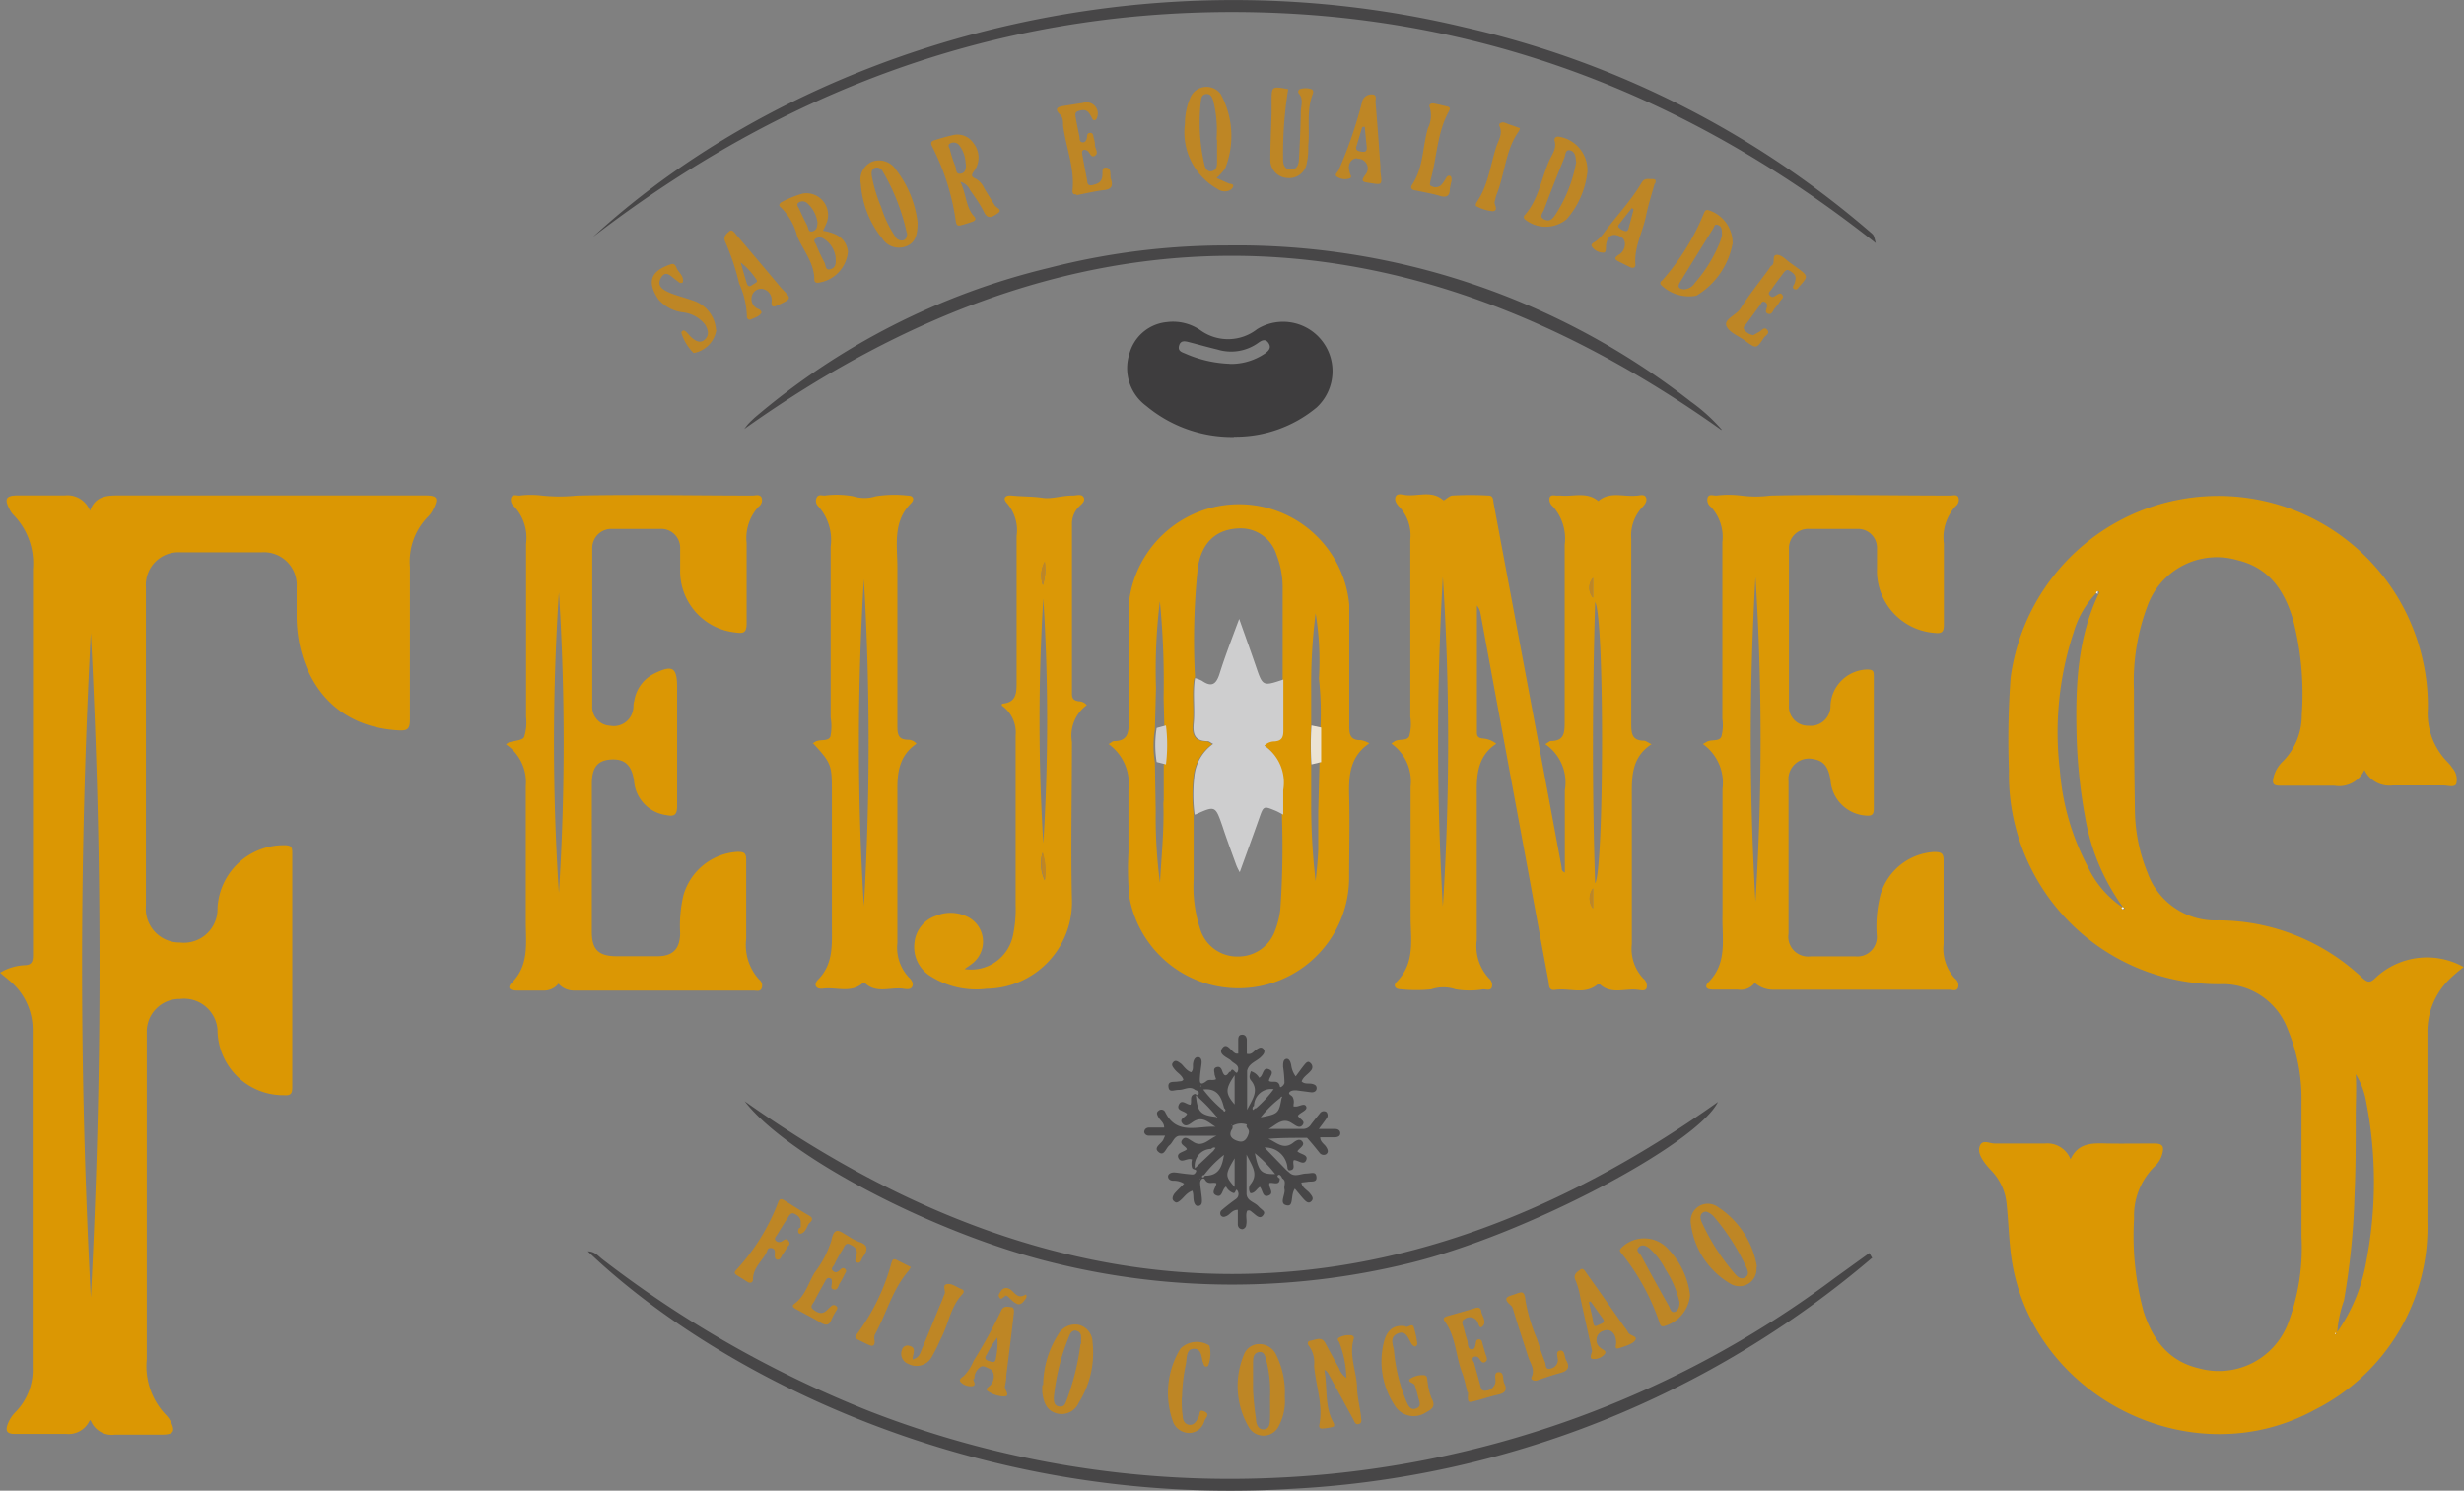 <svg xmlns="http://www.w3.org/2000/svg" xmlns:xlink="http://www.w3.org/1999/xlink" viewBox="0 0 177.98 107.69"><rect x="0" y="0" width="177.98" height="107.69" fill="#808080" stroke="none"/><defs><style>.cls-1{fill:none;}.cls-2{clip-path:url(#clip-path);}.cls-3{fill:#db9703;}.cls-4{fill:#db9806;}.cls-5{fill:#db9805;}.cls-6{fill:#db9704;}.cls-7{fill:#3e3d3e;}.cls-8{fill:#474647;}.cls-9{fill:#be8625;}.cls-10{fill:#fdfbf7;}.cls-11{fill:#cececf;}.cls-12{fill:#ebe3d3;}.cls-13{fill:#faf2e1;}</style><clipPath id="clip-path" transform="translate(0 -10.57)"><rect class="cls-1" width="240.95" height="155.91"/></clipPath></defs><title>Asset 1</title><g id="Layer_2" data-name="Layer 2"><g id="Layer_1-2" data-name="Layer 1"><g class="cls-2"><path class="cls-3" d="M170.78,66.21a2,2,0,0,1-2.15,1.12c-1.31,0-2.63,0-3.94,0-.48,0-.57-.15-.47-.59a2.36,2.36,0,0,1,.69-1.18,4.71,4.71,0,0,0,1.35-3.35,21.26,21.26,0,0,0-.63-6.88c-.62-2.08-1.71-3.74-4-4.29a5.33,5.33,0,0,0-6.49,3.24,15.46,15.46,0,0,0-1,6.13q0,4.37.07,8.72a12.27,12.27,0,0,0,.92,4.51,5.19,5.19,0,0,0,5.11,3.42,15.2,15.2,0,0,1,10.37,4.13c.4.36.58.43,1,0a5.43,5.43,0,0,1,6.35-.76,11.17,11.17,0,0,0-1.09.94,5.31,5.31,0,0,0-1.53,3.76c0,4.56,0,9.12,0,13.67a14.77,14.77,0,0,1-8.11,13.6c-9.1,5-20.85-1.14-22-11.41-.13-1.15-.17-2.31-.29-3.46a4,4,0,0,0-1.11-2.4c-.14-.15-.28-.31-.41-.47-.3-.4-.61-.89-.4-1.34s.7-.13,1.07-.14c1.21,0,2.42,0,3.63,0a1.8,1.8,0,0,1,1.84,1.14c.57-1.24,1.62-1.16,2.66-1.14s2.27,0,3.4,0c.62,0,.7.25.57.74a1.82,1.82,0,0,1-.5.86,5,5,0,0,0-1.54,3.82,20.91,20.91,0,0,0,.69,6.73c.65,2,1.78,3.58,4,4.09a5.35,5.35,0,0,0,6.4-3.17,15.46,15.46,0,0,0,1-6.35c0-3.24,0-6.48,0-9.73a13.06,13.06,0,0,0-1-5.26,5,5,0,0,0-4.89-3.24,15.13,15.13,0,0,1-15.24-15.42,60.06,60.06,0,0,1,.12-6.71A15.13,15.13,0,0,1,175,58.25a14.88,14.88,0,0,1,.37,3.52,5,5,0,0,0,1.43,3.86,2.83,2.83,0,0,1,.34.42,1.26,1.26,0,0,1,.28,1.15c-.13.28-.61.11-.93.11-1.21,0-2.43,0-3.64,0a2,2,0,0,1-2.06-1.12m-2,40.66a12.72,12.72,0,0,0,2.14-5.2,30.15,30.15,0,0,0,0-11.4,5.64,5.64,0,0,0-.77-2.08c.06,1,0,2,0,3,0,1.93,0,3.85-.09,5.78a51.92,51.92,0,0,1-.76,7.57,8.55,8.55,0,0,0-.49,2.39c-.1,0-.14,0-.1.08a.39.39,0,0,0,.08-.1m-15.5-30.71c0,.07.1.13.15.06s0-.1-.09-.12a15.49,15.49,0,0,1-2.75-6.54,38,38,0,0,1-.62-6.2c-.07-3.38.1-6.74,1.58-9.87.05-.08.11-.16,0-.22s-.09.07-.13.11a6.7,6.7,0,0,0-1.65,2.83,23.06,23.06,0,0,0-1,10,17.81,17.81,0,0,0,2,6.92,7.25,7.25,0,0,0,2.57,3" transform="translate(0 -10.57)"/><path class="cls-3" d="M6.49,113.16a1.68,1.68,0,0,1-1.7,1c-1.24,0-2.48,0-3.71,0-.67,0-.68-.3-.51-.74a2.43,2.43,0,0,1,.54-.83,4.33,4.33,0,0,0,1.25-3.23q0-12.24,0-24.49A4.6,4.6,0,0,0,.62,81.36L0,80.84a3.8,3.8,0,0,1,1.72-.54c.55,0,.66-.23.66-.74,0-4.09,0-8.19,0-12.28,0-5.2,0-10.4,0-15.6A5,5,0,0,0,1,47.8a1.52,1.52,0,0,1-.31-.44c-.4-.76-.26-1,.6-1,1.13,0,2.26,0,3.4,0A1.74,1.74,0,0,1,6.5,47.47c.38-1.06,1.19-1.11,2.08-1.11H30.69c.92,0,1,.2.6,1a1.78,1.78,0,0,1-.35.51,4.63,4.63,0,0,0-1.33,3.65c0,3.68,0,7.36,0,11.05,0,.73-.23.8-.89.76-5.27-.34-7.24-4.51-7.29-8.12,0-.74,0-1.49,0-2.24a2.37,2.37,0,0,0-2.53-2.5H13.05A2.36,2.36,0,0,0,10.54,53V76A2.44,2.44,0,0,0,13,78.66a2.43,2.43,0,0,0,2.71-2.48,4.78,4.78,0,0,1,4.84-4.55c.47,0,.56.13.56.55q0,8.46,0,16.92c0,.45-.08.63-.6.59a4.75,4.75,0,0,1-4.8-4.75A2.42,2.42,0,0,0,13,82.74a2.36,2.36,0,0,0-2.4,2.32c0,2.29,0,4.59,0,6.88,0,5.61,0,11.22,0,16.84a5.09,5.09,0,0,0,1.38,4,1.92,1.92,0,0,1,.32.43c.39.75.26,1-.59,1-1.13,0-2.27,0-3.4,0a1.64,1.64,0,0,1-1.75-1m0-8.91a457.84,457.84,0,0,0,0-48,455.13,455.13,0,0,0,0,48" transform="translate(0 -10.57)"/><path class="cls-4" d="M119.31,64.32c-1.43.92-1.45,2.29-1.44,3.72,0,3.58,0,7.16,0,10.73a3.13,3.13,0,0,0,.82,2.48.69.69,0,0,1,.25.69c-.09.26-.41.16-.62.14-.92-.13-1.92.36-2.74-.39h-.19c-.94.77-2,.24-3.06.39-.49.07-.43-.35-.48-.63q-.75-4-1.48-8-1.72-9.28-3.43-18.57a1.23,1.23,0,0,0-.26-.57q0,4.59,0,9.18c0,.29.12.39.4.43a1.74,1.74,0,0,1,1,.38c-1.32.86-1.43,2.19-1.41,3.6,0,3.53,0,7,0,10.58a3.42,3.42,0,0,0,.88,2.77.63.63,0,0,1,.21.64c-.1.27-.4.15-.62.15a6.06,6.06,0,0,1-2,0,2.72,2.72,0,0,0-1.76,0,10.32,10.32,0,0,1-2.16,0c-.48,0-.6-.28-.33-.55,1.35-1.36,1-3.07,1-4.68,0-3.14,0-6.28,0-9.42a3.34,3.34,0,0,0-1.39-3.1l.21-.15c.34-.23.94,0,1.09-.41a3.44,3.44,0,0,0,.07-1.37c0-4.27,0-8.54,0-12.82a3,3,0,0,0-.78-2.34c-.19-.19-.4-.48-.28-.75s.47-.15.7-.12c.91.12,1.91-.37,2.75.38.06.05.41-.32.63-.34.87-.05,1.75-.05,2.62,0,.37,0,.34.32.38.56l1.83,9.78q1.55,8.27,3.08,16.52c0,.12,0,.27.23.38v-2c0-1.31,0-2.63,0-3.94a3.34,3.34,0,0,0-1.41-3.34c.19-.11.3-.22.4-.23.94,0,1-.55,1-1.35,0-4.28,0-8.55,0-12.82a3.48,3.48,0,0,0-.86-2.78.64.64,0,0,1-.23-.63c.1-.27.41-.12.63-.15h.15c.92.1,1.91-.31,2.74.4.82-.72,1.81-.3,2.73-.39.24,0,.59-.15.71.12s-.09.54-.29.74a3,3,0,0,0-.77,2.27c0,4.45,0,8.91,0,13.36,0,.71.06,1.2.91,1.21.13,0,.27.12.53.24M104.22,76.06a185.61,185.61,0,0,0,0-23.82,205.75,205.75,0,0,0,0,23.82m11-22c-.2,6.9-.22,13.58,0,20.32.64-.92.69-19.12,0-20.32m-.15-1.75a1.11,1.11,0,0,0,0,1.44Zm0,24.32V74.75a1.2,1.2,0,0,0,0,1.45" transform="translate(0 -10.57)"/><path class="cls-5" d="M123,64.32l.25-.14c.34-.23.93,0,1.09-.4a3.25,3.25,0,0,0,.07-1.29c0-4.25,0-8.5,0-12.75a3.19,3.19,0,0,0-.83-2.55.63.63,0,0,1-.23-.69c.11-.26.41-.12.63-.13a7.47,7.47,0,0,1,1.77,0,8.15,8.15,0,0,0,2.15,0c4.32-.09,8.65,0,13,0,.19,0,.45-.1.56.13a.57.57,0,0,1-.19.63,3.32,3.32,0,0,0-.86,2.7c0,2,0,3.92,0,5.87,0,.53-.15.65-.67.59a4.49,4.49,0,0,1-4.16-4.63c0-.52,0-1,0-1.55a1.37,1.37,0,0,0-1.42-1.33q-1.74,0-3.48,0a1.39,1.39,0,0,0-1.46,1.46q0,5.64,0,11.28A1.38,1.38,0,0,0,130.64,63a1.43,1.43,0,0,0,1.58-1.43,2.72,2.72,0,0,1,2.62-2.63c.46,0,.51.1.51.48q0,4.8,0,9.58c0,.43-.15.52-.54.49A2.74,2.74,0,0,1,132.23,67c-.13-1-.49-1.46-1.19-1.58a1.48,1.48,0,0,0-1.85,1.6c0,3.65,0,7.31,0,11a1.43,1.43,0,0,0,1.6,1.64c1.08,0,2.16,0,3.24,0a1.4,1.4,0,0,0,1.53-1.55,9.2,9.2,0,0,1,.27-2.91,4.3,4.3,0,0,1,3.85-3.08c.52,0,.72.06.71.64,0,2,0,4,0,6a3.18,3.18,0,0,0,.81,2.49.61.61,0,0,1,.23.69c-.12.26-.41.13-.63.13-4.25,0-8.5,0-12.75,0a2,2,0,0,1-1.3-.5,1.26,1.26,0,0,1-1.22.49c-.59,0-1.18,0-1.78,0s-.6-.27-.33-.55c1.39-1.41.95-3.17,1-4.83,0-3,0-6.08,0-9.12A3.43,3.43,0,0,0,123,64.32m3.8-12.07a203.67,203.67,0,0,0,0,23.44,185.18,185.18,0,0,0,0-23.44" transform="translate(0 -10.57)"/><path class="cls-6" d="M36.56,64.33c.12-.07.15-.11.2-.13.38-.12,1-.14,1.1-.39A3.41,3.41,0,0,0,38,62.37c0-4.17,0-8.34,0-12.51a3.33,3.33,0,0,0-.86-2.7.6.6,0,0,1-.22-.63c.1-.29.4-.15.61-.16a6.74,6.74,0,0,1,1.62,0,11.89,11.89,0,0,0,2.53,0c4.22-.09,8.45,0,12.67,0,.22,0,.51-.11.65.12a.57.57,0,0,1-.21.69,3.35,3.35,0,0,0-.86,2.63c0,1.93,0,3.86,0,5.79,0,.67-.21.75-.8.66a4.45,4.45,0,0,1-4-4.56c0-.51,0-1,0-1.54a1.37,1.37,0,0,0-1.46-1.38c-1.15,0-2.31,0-3.47,0a1.38,1.38,0,0,0-1.42,1.42c0,3.79,0,7.57,0,11.36A1.36,1.36,0,0,0,44.08,63a1.41,1.41,0,0,0,1.65-1.16c.05-.2,0-.41.08-.61a2.65,2.65,0,0,1,1.45-2c1.32-.65,1.65-.45,1.65,1,0,2.86,0,5.71,0,8.57,0,.7-.25.76-.81.65A2.7,2.7,0,0,1,45.8,67c-.16-1.15-.67-1.63-1.69-1.56s-1.36.65-1.36,1.79V77.89c0,1.28.48,1.75,1.78,1.76h2.94c1.13,0,1.64-.52,1.66-1.66a9.5,9.5,0,0,1,.24-2.76,4.33,4.33,0,0,1,3.9-3.12c.46,0,.63.07.63.57,0,1.9,0,3.81,0,5.71a3.7,3.7,0,0,0,.92,2.93A.55.55,0,0,1,55,82c-.11.22-.37.13-.56.13H41.5a1.47,1.47,0,0,1-1.16-.5,1.33,1.33,0,0,1-1.14.5c-.62,0-1.24,0-1.86,0s-.68-.25-.36-.58c1.26-1.27,1-2.86,1-4.38,0-3.27,0-6.54,0-9.81a3.3,3.3,0,0,0-1.41-3m3.8-11a167.47,167.47,0,0,0,0,21.72,171.1,171.1,0,0,0,0-21.72" transform="translate(0 -10.57)"/><path class="cls-3" d="M80.08,64.32c.2-.11.29-.21.38-.21,1,0,1.08-.6,1.07-1.45,0-2.8,0-5.6,0-8.41a8,8,0,0,1,15.93,0c0,2.88,0,5.76,0,8.65,0,.65,0,1.16.85,1.14a2,2,0,0,1,.6.23c-1.38.93-1.49,2.27-1.46,3.72.06,2,0,4,0,6A8,8,0,0,1,81.58,75.4a20.6,20.6,0,0,1-.07-3.24c0-1.52,0-3,0-4.55a3.51,3.51,0,0,0-1.44-3.29m15.31,1.31c0-.83,0-1.66,0-2.5a23.27,23.27,0,0,0-.11-3.54,21.33,21.33,0,0,0-.24-4.72,41.08,41.08,0,0,0-.32,5.65l0,2.46a22,22,0,0,0,0,2.81c0,.87,0,1.74,0,2.61a47.2,47.2,0,0,0,.32,5.82c.08-.76.16-1.52.19-2.28,0-.92,0-1.85,0-2.77l.09-3.54M84.06,68.41s0,0,0,0a.28.28,0,0,0,0-.12l0-2.45a12.64,12.64,0,0,0,.06-2.13L84.05,61a59.82,59.82,0,0,0-.27-7,41.08,41.08,0,0,0-.28,6.27l-.08,3a7.25,7.25,0,0,0,0,2.37l.06,3.54a35.79,35.79,0,0,0,.31,5.17c.1-1.93.31-3.85.24-5.78a.14.14,0,0,0,0-.14m2.23-8.85c-.18,1.07,0,2.15-.09,3.22-.08.8.06,1.34,1,1.33.11,0,.22.11.39.2a3.29,3.29,0,0,0-1.34,2.28,11.5,11.5,0,0,0,0,2.75c0,1.57,0,3.14,0,4.71a9.79,9.79,0,0,0,.53,3.79,2.79,2.79,0,0,0,2.7,1.81,2.82,2.82,0,0,0,2.66-1.89,6.33,6.33,0,0,0,.37-1.5,64.06,64.06,0,0,0,.11-6.93c0-.59,0-1.18,0-1.77a3.22,3.22,0,0,0-1.36-3.21A1,1,0,0,1,92,64c.51,0,.67-.26.65-.78-.05-1.23,0-2.46,0-3.69,0-2.18,0-4.37,0-6.56a6.57,6.57,0,0,0-.45-2.34,2.7,2.7,0,0,0-2.55-1.89c-1.71,0-2.84.93-3.13,2.85a50,50,0,0,0-.2,7.93" transform="translate(0 -10.57)"/><path class="cls-6" d="M58.69,64.28l.19-.12c.35-.21.95,0,1.1-.38A3.65,3.65,0,0,0,60,62.41V50.06a3.63,3.63,0,0,0-.9-2.92A.54.54,0,0,1,59,46.5c.12-.23.37-.13.56-.13a6.79,6.79,0,0,1,2.07.05,2.67,2.67,0,0,0,1.63,0,8.81,8.81,0,0,1,2.3-.05c.49,0,.47.33.26.54-1.36,1.35-1,3.06-1,4.68,0,3.8,0,7.61,0,11.42,0,.62.06,1,.8,1a.79.79,0,0,1,.58.29c-1.21.82-1.4,2-1.38,3.39,0,3.68,0,7.36,0,11a3.14,3.14,0,0,0,.82,2.48c.19.17.37.43.25.68s-.47.17-.69.14c-.91-.11-1.92.38-2.73-.41,0,0-.11,0-.14,0-.87.78-1.92.28-2.89.41-.58.07-.66-.35-.35-.65,1.12-1.13,1-2.54,1-3.92V67.94c0-2.1,0-2.2-1.35-3.66M62.4,52.4a194.22,194.22,0,0,0,0,23.64,204.88,204.88,0,0,0,0-23.64" transform="translate(0 -10.57)"/><path class="cls-4" d="M69.62,80.57a3.09,3.09,0,0,0,3.55-2.42,9.17,9.17,0,0,0,.19-2.22c0-4.07,0-8.14,0-12.2a2.38,2.38,0,0,0-1-2.19c0-.06,0-.13.07-.14.9-.09,1-.65,1-1.43,0-3.55,0-7.11,0-10.66a3,3,0,0,0-.68-2.37c-.35-.36-.16-.62.33-.57.75.08,1.5.05,2.27.17.61.09,1.41-.18,2.15-.17.26,0,.64-.15.78.14s-.19.5-.38.7a1.76,1.76,0,0,0-.47,1.27c0,4.07,0,8.13,0,12.2,0,.37.14.49.47.55a.75.75,0,0,1,.6.28,2.73,2.73,0,0,0-1.07,2.66c0,3.81-.09,7.62,0,11.43A6.25,6.25,0,0,1,71.26,82a6.13,6.13,0,0,1-4-.88,2.47,2.47,0,0,1-1.2-2.5,2.27,2.27,0,0,1,1.52-1.88,2.73,2.73,0,0,1,2.17,0,2,2,0,0,1,.45,3.46c-.15.12-.32.23-.58.41m5.74-9.11a141.26,141.26,0,0,0,0-17.7,143.19,143.19,0,0,0,0,17.7m.1-20.33a2.09,2.09,0,0,0-.13,1.68,3.69,3.69,0,0,0,.13-1.68m0,23a4.63,4.63,0,0,0-.16-2,2.77,2.77,0,0,0,.16,2" transform="translate(0 -10.57)"/><path class="cls-7" d="M89.13,42.14a9.69,9.69,0,0,1-6.34-2.25,3.38,3.38,0,0,1-1.22-3.73,3.1,3.1,0,0,1,2.7-2.32,3.48,3.48,0,0,1,2.43.58,3.41,3.41,0,0,0,4.1-.07A3.57,3.57,0,0,1,95.11,40a9.15,9.15,0,0,1-6,2.12m-.3-5.26a4.36,4.36,0,0,0,2.57-.76c.29-.21.47-.43.24-.76s-.5-.17-.74,0a3.35,3.35,0,0,1-2.94.48c-.67-.16-1.34-.35-2-.52-.31-.08-.65-.18-.77.23s.21.48.46.59a8.72,8.72,0,0,0,3.19.73" transform="translate(0 -10.57)"/><path class="cls-8" d="M42.84,27.68C57.39,14.3,81.66,6.76,105.78,12.54A67.88,67.88,0,0,1,135.2,27.43c.16.15.15.15.29.7-13.62-10.78-28.95-16.65-46.31-16.69S56.51,17.17,42.84,27.68" transform="translate(0 -10.57)"/><path class="cls-8" d="M135.25,101.42a70.11,70.11,0,0,1-42,16.71c-23,1.4-41.67-8.44-50.79-17.16.46,0,.73.3,1,.53a79.52,79.52,0,0,0,19.3,11,71.65,71.65,0,0,0,29.39,4.83,72.73,72.73,0,0,0,40.36-14.42l2.52-1.82c.06.11.12.22.19.33" transform="translate(0 -10.57)"/><path class="cls-8" d="M93.11,95.26c.38.39.82.1,1.23.09s.71-.18.75.25-.4.29-.66.35L94,96c.06.38.4.52.6.76s.31.41.11.6-.39,0-.53-.15-.43-.5-.65-.77c-.33.48-.07,1.28-.55,1.21-.65-.09-.11-.77-.2-1.18-.06-.25.17-.57-.16-.77-.06-.13-.16-.32-.29-.24s0,.18.11.25c0,.57-.5.24-.75.33-.08.32.39.73-.06.9s-.41-.4-.63-.63c-.24.15-.35.47-.68.46a.57.57,0,0,1,0-.64c.61-.74.11-1.34-.28-2.15v2.81c0,.54.57.61.85.92s.57.36.34.66-.49,0-.71-.17-.22-.22-.43-.17c-.15.32,0,.69-.07,1a.35.35,0,0,1-.27.34c-.21,0-.33-.15-.34-.33,0-.35,0-.7,0-1.07-.4,0-.54.31-.78.43s-.32.09-.43,0a.3.3,0,0,1,.06-.42q.47-.4,1-.78a.44.44,0,0,0,.16-.55c-.17-.35-.15.15-.32.11a.93.93,0,0,1-.54-.47c-.31.2-.25.83-.7.64s0-.58,0-.88c-.27-.11-.59.14-.82-.26-.13-.21-.36,0-.35.26s.09.72.12,1.07,0,.53-.24.57-.34-.25-.36-.49,0-.35-.08-.61c-.41.14-.6.47-.85.68s-.33.21-.49.07-.08-.34,0-.48.49-.52.74-.78a1.34,1.34,0,0,0-.77-.21c-.2,0-.38-.1-.39-.3s.24-.31.45-.3.66.09,1,.12.44.08.56-.15-.22-.13-.28-.32a1.14,1.14,0,0,1,0-.58c-.34-.17-.81.36-1-.16-.1-.36.41-.37.63-.58-.07-.25-.57-.34-.34-.68s.53,0,.74.1c.7.51,1.17-.16,1.75-.4H85.25c-.44,0-.51.47-.78.69s-.38.82-.78.49.18-.59.33-.88l.14-.31H83a.33.33,0,0,1-.35-.24c0-.2.13-.33.33-.34.36,0,.72,0,1.11,0,0-.36-.27-.5-.4-.73s-.18-.36,0-.49a.3.3,0,0,1,.47.09c.82,1.71,2.36,1,3.64,1.07-.49-.28-.91-.8-1.59-.38-.24.15-.55.47-.81.13s.26-.43.34-.68c-.21-.24-.79-.22-.59-.66s.55,0,.84,0c.12-.26-.11-.66.32-.78.09,0,.21.21.27,0s-.13-.23-.26-.29c-.38-.31-.77,0-1.16,0s-.71.22-.76-.22.36-.34.64-.38.32,0,.44-.14c-.1-.33-.42-.48-.62-.73s-.27-.37-.1-.55.37,0,.53.11.4.53.75.63c.19-.2.1-.44.14-.66s.13-.44.36-.43.27.25.25.46-.09.61-.11.92-.09.79.47.35c.21-.17.45,0,.69-.14a3.38,3.38,0,0,1-.11-.34c0-.19-.13-.43.13-.52s.36.09.42.26c.13.38.28.45.51.08,0,0,.11,0,.13-.08.15-.33.39.44.5,0s-.28-.5-.48-.72-1-.45-.65-.92.64.28,1,.4l.15,0c0-.34,0-.69,0-1s.13-.38.32-.37.3.18.3.38v1c.36.08.47-.16.65-.28s.38-.27.55-.07,0,.41-.18.58c-.33.33-.88.45-1,1v2.82c.4-.8.89-1.4.27-2.14-.17-.21-.06-.43,0-.65a1,1,0,0,1,.6.47c.32-.13.24-.81.71-.61s0,.55,0,.84c.23.17.67-.14.79.39,0,.18.32-.09.33-.26a8.93,8.93,0,0,0-.1-1.15c0-.24,0-.52.22-.57s.33.23.37.47a1.71,1.71,0,0,0,.32.79c.21-.28.42-.58.64-.85s.32-.23.47-.07a.37.37,0,0,1,0,.49c-.21.28-.56.44-.68.8.22.21.5.12.74.17s.36.15.34.35-.21.28-.4.26l-1.07-.14c-.18,0-.37,0-.49.14s.16.22.23.34a.78.78,0,0,1,.07.52.91.91,0,0,0,0,.17l.16,0c.26,0,.63-.28.75,0s-.42.41-.6.66c.1.25.57.36.34.67s-.54,0-.75-.11c-.69-.49-1.16.11-1.7.4.83,0,1.67,0,2.5,0a.68.68,0,0,0,.56-.33c.2-.27.42-.53.63-.79a.34.34,0,0,1,.47-.11.36.36,0,0,1,0,.49c-.14.21-.29.4-.54.74.49,0,.84,0,1.18,0,.19,0,.37.09.37.31s-.19.28-.38.29H95.36c0,.33.29.48.42.68s.21.4,0,.55a.37.37,0,0,1-.48-.13c-.29-.36-.58-.72-.89-1.06,0,0-.14,0-.22,0-.85,0-1.71,0-2.57.07.57.24,1.08.83,1.78.29.2-.16.49-.35.68-.08s-.2.44-.37.69c.21.23.81.23.64.64s-.57,0-.89,0c-.16.22.23.74-.37.74L93,95a1.59,1.59,0,0,0-1.66-1.53l1.58,1.63.23.2m-6.32.32a.14.14,0,0,0,.19-.11c1,0,1.25-.6,1.39-1.51a7.92,7.92,0,0,0-1.44,1.46c-.1,0-.17.06-.13.18l-.16.08,0,.06.1-.16m5.7-5.73a8.15,8.15,0,0,0-1.42,1.4c1.25-.24,1.31-.29,1.5-1.32,0-.06.07-.16.05-.17s-.1,0-.13.09m-5,3.68a1.21,1.21,0,0,0-1.17,1.4l1.33-1.25.16-.22c-.13-.08-.23,0-.32.07m3.23-2.92A8.73,8.73,0,0,0,92,89.26a1.23,1.23,0,0,0-1.42,1.2.22.22,0,0,0-.08.3l.21-.15m-2.86.65a.28.28,0,0,0,0,.09H88l-.09-.07a12.5,12.5,0,0,0-1.53-1.58c.12,1.23.34,1.44,1.55,1.57m.36-.54c.07,0,.1.2.19.12s0-.17-.06-.23c-.19-.76-.45-1.45-1.51-1.34a9.12,9.12,0,0,0,1.38,1.45m.7,1.17a.36.36,0,0,1,0-.1l-.06,0,.09.07a.58.58,0,0,1,0,.23c-.39.57.08.82.46.92s.59-.17.71-.55-.26-.41-.12-.66a1.24,1.24,0,0,0-1,.07m1.57,2c.28,1.34.45,1.52,1.47,1.51a9.12,9.12,0,0,0-1.47-1.51m-1.46.37c-.7,1.18-.7,1.28,0,2.07Zm0-6c-.69,1-.67,1.32,0,2.11ZM86.77,89l-.06,0s0,.06,0,.1,0,0,0,0l.06-.1" transform="translate(0 -10.57)"/><path class="cls-8" d="M53.78,90.12q35.22,24.94,70.31.06c-1.51,3.06-13.91,9.62-22.36,11.66a53.72,53.72,0,0,1-25.46,0c-8.74-2.09-19.5-7.77-22.49-11.73" transform="translate(0 -10.57)"/><path class="cls-8" d="M124.35,41.64Q89,16.5,53.76,41.56c.08-.1.18-.25.3-.38s.29-.29.44-.43A51.12,51.12,0,0,1,75.74,29.93a51.55,51.55,0,0,1,12.9-1.63,53.25,53.25,0,0,1,33.5,11.29,12.81,12.81,0,0,1,2.21,2" transform="translate(0 -10.57)"/><path class="cls-9" d="M87.89,23.44l.88.39c.13.05.35,0,.3.23a.53.53,0,0,1-.25.26.88.88,0,0,1-.88-.1,4.7,4.7,0,0,1-2.35-4.71A4.77,4.77,0,0,1,86,17.57a1.27,1.27,0,0,1,2.17-.21,6.32,6.32,0,0,1,.32,5.39,4.63,4.63,0,0,1-.62.69m0-2.79a8.63,8.63,0,0,0-.24-2.82c-.08-.22-.16-.46-.45-.47s-.41.21-.43.45A13.52,13.52,0,0,0,87,22.47c.06.25.2.53.52.47s.38-.33.39-.59c0-.57,0-1.13,0-1.7" transform="translate(0 -10.57)"/><path class="cls-9" d="M69.36,23.69c.45.92.39,1.85,1,2.51.19.2.07.32-.13.39s-.54.18-.81.25-.34,0-.39-.35a17,17,0,0,0-1.67-5.28c-.15-.28-.15-.42.14-.51s.84-.26,1.26-.35a1.39,1.39,0,0,1,1.56.57,1.65,1.65,0,0,1,.08,1.95c-.19.27-.34.44.09.62a1.43,1.43,0,0,1,.6.68c.25.42.51.83.77,1.24.12.18.58.31.22.56s-.72.5-1-.07-.63-1.06-1-1.58a1.07,1.07,0,0,0-.78-.63m.45-1.29a2.29,2.29,0,0,0-.43-1.29.51.51,0,0,0-.68-.18c-.27.14,0,.36,0,.54A8.1,8.1,0,0,0,69,22.56c.09.21,0,.61.38.56s.4-.4.39-.72" transform="translate(0 -10.57)"/><path class="cls-9" d="M95.66,109.56c.24,1.26,0,2.59.64,3.75.07.12.11.29,0,.33a3.34,3.34,0,0,1-.83.13c-.17,0-.2-.15-.17-.28.28-1.45-.26-2.83-.38-4.25a2.05,2.05,0,0,0-.38-1.45c-.13-.14-.09-.34.1-.36.37-.05.81-.35,1.09.17s.66,1.22,1,1.83a1.31,1.31,0,0,0,.52.68,7.46,7.46,0,0,0-.52-2.58c-.07-.11-.19-.23,0-.33a1.45,1.45,0,0,1,.82-.17c.15,0,.28.11.24.24-.36,1.17.16,2.28.23,3.42,0,.74.2,1.47.29,2.21,0,.19.12.45-.15.54s-.33-.19-.42-.35l-1.81-3.32a.93.93,0,0,0-.19-.21" transform="translate(0 -10.57)"/><path class="cls-9" d="M114.66,23a6.22,6.22,0,0,1-1.51,3.42,2.39,2.39,0,0,1-3,0,.21.21,0,0,1,0-.33c1-1.14,1.18-2.63,1.77-3.95.2-.44.55-.87.36-1.44,0-.16.08-.26.28-.26A2.44,2.44,0,0,1,114.66,23m-.83-.77c0-.36-.08-.72-.42-.8s-.33.32-.41.53c-.5,1.23-1,2.48-1.46,3.73-.08.23-.41.53,0,.73s.61-.05.79-.31a10.15,10.15,0,0,0,1.53-3.88" transform="translate(0 -10.57)"/><path class="cls-9" d="M59.44,27.24c1.14.19,1.68.64,1.81,1.5A2.49,2.49,0,0,1,59.06,31q-.24,0-.24-.24c0-1.18-.79-2.09-1.23-3.1a4.42,4.42,0,0,0-1.19-2.11c-.21-.14-.08-.33.11-.41A7.66,7.66,0,0,1,58,24.55a1.57,1.57,0,0,1,1.73,2.06,5.89,5.89,0,0,1-.29.63m.92,1.94a1.86,1.86,0,0,0-.87-1.37.53.53,0,0,0-.58,0c-.21.15,0,.32.05.47a12.88,12.88,0,0,0,.59,1.25c.1.19.06.6.43.49s.41-.36.38-.84m-1.31-2.53a2.28,2.28,0,0,0-.73-1.39.5.5,0,0,0-.64-.05c-.2.15,0,.32.06.47.17.4.36.79.56,1.17.09.18.07.53.4.43s.32-.37.35-.63" transform="translate(0 -10.57)"/><path class="cls-9" d="M122.08,104.11a2.57,2.57,0,0,1-1.93,2.28c-.21,0-.23-.11-.28-.27a16.33,16.33,0,0,0-2.74-5c-.15-.18-.17-.25,0-.42a2.33,2.33,0,0,1,3.38.12,5.79,5.79,0,0,1,1.56,3.26m-.77.5a7.25,7.25,0,0,0-1-2.3,5.18,5.18,0,0,0-1.15-1.52c-.24-.19-.52-.33-.77-.1s0,.42.15.6c.65,1.22,1.32,2.43,2,3.63.1.18.16.52.41.46s.4-.37.37-.77" transform="translate(0 -10.57)"/><path class="cls-9" d="M125.14,28.2a5.56,5.56,0,0,1-2.61,3.73,2.89,2.89,0,0,1-2.57-.8c-.08-.16,0-.23.12-.32a17,17,0,0,0,3-4.84c.09-.21.16-.27.38-.2a2.49,2.49,0,0,1,1.69,2.43m-.77-.62c0-.42,0-.64-.27-.75s-.27.09-.34.21c-.81,1.31-1.62,2.61-2.42,3.92-.24.39,0,.5.32.51a1,1,0,0,0,.76-.47,10.38,10.38,0,0,0,1.8-2.92,4,4,0,0,0,.15-.5" transform="translate(0 -10.57)"/><path class="cls-9" d="M66.28,26.62c0,.86-.13,1.5-.87,1.76a1.43,1.43,0,0,1-1.69-.59,6.94,6.94,0,0,1-1.54-3.94,1.42,1.42,0,0,1,.81-1.6,1.46,1.46,0,0,1,1.75.61,7.74,7.74,0,0,1,1.54,3.76m-.78.79a15.22,15.22,0,0,0-1.76-4.49.46.46,0,0,0-.53-.23c-.27.1-.27.36-.24.59a11.12,11.12,0,0,0,.69,2.28,8,8,0,0,0,1,2.09.52.52,0,0,0,.59.28c.23-.07.26-.29.28-.52" transform="translate(0 -10.57)"/><path class="cls-9" d="M92.8,111.46a3.85,3.85,0,0,1-.41,2.09,1.23,1.23,0,0,1-2.2.1,5.89,5.89,0,0,1-.35-5.19,1.18,1.18,0,0,1,1.14-.79,1.35,1.35,0,0,1,1.22.81,6.11,6.11,0,0,1,.6,3m-1.06,0a8.85,8.85,0,0,0-.27-2.62c-.08-.29-.14-.68-.54-.61s-.41.42-.42.73c0,.67,0,1.34,0,2a20.24,20.24,0,0,0,.21,2.06c0,.33.12.82.57.79s.44-.5.45-.85,0-.87,0-1.5" transform="translate(0 -10.57)"/><path class="cls-9" d="M75.35,110.61A6.94,6.94,0,0,1,76.42,107a1.4,1.4,0,0,1,1.5-.72,1.32,1.32,0,0,1,1,1.28,6.79,6.79,0,0,1-1,4.35,1.35,1.35,0,0,1-1.53.78c-.78-.18-1-.78-1.1-1.5a4.86,4.86,0,0,1,0-.54m2.81-3c-.06-.35.14-.79-.34-.94-.27-.08-.44.14-.52.36a15.56,15.56,0,0,0-1.12,4.45c0,.27,0,.61.39.66s.44-.22.54-.47a18.11,18.11,0,0,0,1-4.06" transform="translate(0 -10.57)"/><path class="cls-9" d="M126.87,102.1a1.24,1.24,0,0,1-1.89,1.2A5.83,5.83,0,0,1,122.14,99,1.24,1.24,0,0,1,124,97.71a6.38,6.38,0,0,1,2.91,4.39m-3.66-4c-.36,0-.54.33-.33.76a15.58,15.58,0,0,0,2.41,3.75c.18.2.42.43.73.24s.19-.5.07-.75a15.82,15.82,0,0,0-2.27-3.56,1.32,1.32,0,0,0-.61-.44" transform="translate(0 -10.57)"/><path class="cls-9" d="M77.75,24.6c-.19.06-.3-.05-.28-.28.17-1.62-.48-3.11-.68-4.68,0-.27,0-.59-.23-.8-.42-.41-.18-.54.23-.61L78.24,18a.81.81,0,0,1,1,1.07.26.26,0,0,1-.12.17c-.11.05-.18,0-.24-.13s-.14-.27-.23-.39c-.22-.27-.51-.21-.78-.12s-.19.33-.16.52c.08.46.18.91.27,1.37,0,.13,0,.33.2.36s.3-.14.33-.33,0-.34.24-.35.21.25.26.4a1.44,1.44,0,0,1,.08.46c0,.27.3.6,0,.79s-.36-.26-.56-.37-.42-.08-.36.24c.11.65.25,1.31.37,2,0,.23.16.31.38.25s.58-.12.68-.51-.1-.78.31-.75.24.55.34.84c.15.44.07.72-.49.78s-1.32.24-2,.37" transform="translate(0 -10.57)"/><path class="cls-9" d="M93.05,17a29.11,29.11,0,0,0-.37,5.1c0,.35.1.7.54.72s.58-.34.6-.67c.07-1.16.12-2.32.14-3.47,0-.45.22-.92-.13-1.34a.21.21,0,0,1,.06-.33,1.31,1.31,0,0,1,.83,0c.14.05.16.19.11.33-.48,1.21-.21,2.48-.33,3.73,0,.4,0,.82-.1,1.22A1.28,1.28,0,0,1,93,23.43a1.29,1.29,0,0,1-1.24-1.32c0-1.13.06-2.26.09-3.4,0-.25,0-.51,0-.77,0-1.15,0-1.15,1.19-.93" transform="translate(0 -10.57)"/><path class="cls-9" d="M126.63,34.79l.43-.24c.19-.1.37-.41.59-.15s-.13.4-.24.57c-.54.81-.55.8-1.35.22-.47-.35-1.18-.61-1.36-1.08s.66-.75,1-1.22c.62-1,1.37-1.92,2.07-2.88.06-.08.1-.2.18-.24.35-.17-.06-.87.49-.78.32.05.6.38.89.58l.5.36c.78.57.79.61.15,1.32-.1.11-.17.29-.36.21s-.09-.26,0-.4a1.53,1.53,0,0,0,.08-.37c0-.3-.24-.44-.45-.57s-.36.07-.47.23c-.28.37-.56.74-.82,1.12-.09.13-.31.26-.12.45s.28.08.43,0,.32-.26.47-.05-.08.32-.17.47a3.43,3.43,0,0,1-.36.49c-.15.16-.2.5-.49.41s-.11-.34-.08-.53a.28.28,0,0,0-.15-.32c-.16-.08-.23,0-.31.15l-1,1.37c-.1.15-.35.29-.16.52a1,1,0,0,0,.71.36" transform="translate(0 -10.57)"/><path class="cls-9" d="M106,111.16c-.11-.4-.22-1-.41-1.48-.45-1.21-.44-2.58-1.25-3.68-.16-.22.05-.31.24-.36.66-.19,1.33-.37,2-.58.28-.09.4.06.42.28s.39.69.13,1-.31-.09-.39-.24a.62.62,0,0,0-.91-.27c-.38.18-.13.49-.08.75a8.19,8.19,0,0,0,.23.81c.07.24,0,.61.29.66s.3-.31.35-.55a.19.19,0,0,1,.21-.17.22.22,0,0,1,.22.17c.07.28.15.55.23.82s.23.49,0,.64-.33-.13-.46-.28a.3.3,0,0,0-.35-.09c-.19.1-.09.27,0,.41.14.52.28,1,.43,1.56.07.23.06.55.46.47a.73.73,0,0,0,.65-.56c.07-.27-.17-.77.25-.77s.26.53.4.81c.26.52,0,.72-.47.82s-1.09.31-1.64.45-.54.13-.51-.63" transform="translate(0 -10.57)"/><path class="cls-9" d="M101.53,106.42c.17.07.46-.27.58,0a6.67,6.67,0,0,1,.27,1.27s-.08.13-.14.15-.22-.08-.29-.2c-.23-.38-.39-1-1-.73s-.32.81-.26,1.24a12.43,12.43,0,0,0,.89,3.65c.14.3.28.68.71.52s.22-.51.15-.8a8.13,8.13,0,0,0-.25-.88c-.08-.19-.57-.22-.34-.46a1.63,1.63,0,0,1,.94-.27c.35,0,.28.3.33.5a4.42,4.42,0,0,0,.29,1.19c.33.58,0,.78-.4,1a1.61,1.61,0,0,1-2.29-.53,5.77,5.77,0,0,1-.77-4.5c.18-.75.59-1.34,1.56-1.19" transform="translate(0 -10.57)"/><path class="cls-9" d="M61.87,101.21c.1-.43-.19-.6-.5-.75s-.4.21-.51.39a8.74,8.74,0,0,0-.6,1.08c-.07.14-.29.29-.09.46s.33.07.48-.06.25-.22.4-.08,0,.28-.06.41a5.15,5.15,0,0,1-.33.61c-.12.17-.13.52-.43.46s-.13-.33-.14-.52,0-.27-.18-.31-.25.12-.32.25c-.26.47-.53.94-.77,1.42-.09.18-.36.39-.08.6s.58.39.92.11c.14-.11.25-.25.39-.36a.26.26,0,0,1,.35,0c.15.11.06.23,0,.34a4.47,4.47,0,0,0-.33.61c-.17.47-.42.48-.81.24-.55-.33-1.13-.62-1.69-.93-.16-.09-.47-.23-.18-.43.78-.57,1-1.49,1.45-2.24a7.54,7.54,0,0,0,1.21-2.31c.22-1.14.66-.63,1.17-.36a4.56,4.56,0,0,0,.81.44c.74.22.65.63.29,1.11-.11.15-.13.47-.4.39s-.08-.33-.06-.52" transform="translate(0 -10.57)"/><path class="cls-9" d="M119.52,23.83c-.21.77-.47,1.56-.63,2.36-.24,1.17-.87,2.25-.76,3.5,0,.22-.18.28-.39.18l-.76-.38c-.36-.17-.43-.28,0-.55s.55-1,.14-1.23c-.63-.38-1.08-.11-1.12.69,0,.18,0,.43-.18.42a1,1,0,0,1-.81-.4c-.17-.23.11-.31.28-.44a2.71,2.71,0,0,0,.53-.54c.91-1.24,2-2.37,2.77-3.69.21-.34.48-.23.75-.24s.28.1.22.32M118,25.7l-.13-.1c-.28.35-.56.7-.83,1.06-.08.11-.25.24-.07.38a.88.88,0,0,0,.46.23c.18,0,.21-.19.24-.34.12-.41.22-.82.33-1.23" transform="translate(0 -10.57)"/><path class="cls-9" d="M98.05,22c-.47,0-.74.45-.56,1,0,.17.22.35,0,.46a1.07,1.07,0,0,1-.89-.1c-.26-.15,0-.32.09-.49A32.1,32.1,0,0,0,98.37,18a.7.7,0,0,1,.73-.61c.4,0,.24.38.26.59.13,1.54.24,3.08.35,4.62,0,.13,0,.25,0,.38.14,1,.14.95-.83.8-.44-.07-.62-.09-.26-.58a.7.7,0,0,0-.6-1.16m.49-2.3h-.11L98,21.07c-.11.31,0,.4.31.45s.44,0,.41-.35c-.05-.48-.1-1-.14-1.45" transform="translate(0 -10.57)"/><path class="cls-9" d="M55,33.16c-.15.28-.47.35-.74.48a.21.21,0,0,1-.31-.22,6.06,6.06,0,0,0-.56-2.37,17.46,17.46,0,0,0-1-3c-.19-.41.11-.61.3-.78s.39.13.51.28c1,1.17,2,2.36,3,3.55.1.12.19.24.3.35.69.71.68.69-.27,1.15-.36.17-.54.2-.49-.28a.82.82,0,0,0-.61-.87.69.69,0,0,0-.8.44.78.78,0,0,0,.44,1,.37.37,0,0,1,.25.3M53.5,29.53c.16.57.29,1,.42,1.44.07.22.15.38.41.19s.49-.18.24-.49a4.88,4.88,0,0,0-1.07-1.14" transform="translate(0 -10.57)"/><path class="cls-9" d="M115,108.18l-.84-3.82a5.7,5.7,0,0,0-.34-1.26c-.24-.46.11-.64.33-.81s.37.16.49.32c.91,1.27,1.8,2.55,2.7,3.83a2.33,2.33,0,0,1,.26.38c.12.26.69.26.53.55s-.72.44-1.13.58-.27-.12-.26-.37c0-.68-.42-1.07-.91-.87a.69.69,0,0,0-.21,1.24c.13.13.46.19.3.43a1,1,0,0,1-.81.37c-.36,0-.16-.35-.11-.57m-.11-3.6-.12.06c.1.47.23.93.3,1.4s.21.33.46.22.45-.16.22-.47-.57-.81-.86-1.21" transform="translate(0 -10.57)"/><path class="cls-9" d="M70.28,110.2c.09.21.21.43,0,.5a1,1,0,0,1-.85-.25c-.23-.2,0-.34.18-.47a3.42,3.42,0,0,0,.71-1.09,36.62,36.62,0,0,0,2-3.64c.15-.37.48-.27.73-.25s.19.36.17.55c-.16,1.45-.35,2.9-.53,4.35a3.68,3.68,0,0,1-.09.76c-.1.29.4.71,0,.79a2.13,2.13,0,0,1-1.22-.36c-.28-.16,0-.3.15-.44.37-.39.33-1.05-.06-1.2-.22-.09-.5-.3-.71-.08a1,1,0,0,0-.38.83m1.66-3a6.85,6.85,0,0,0-.76,1.21c-.17.24-.16.39.17.49s.46.11.5-.27a5.37,5.37,0,0,0,.09-1.44l0,0,0,.06" transform="translate(0 -10.57)"/><path class="cls-9" d="M57.84,99.23c0-.1,0-.22,0-.35,0-.34-.21-.51-.47-.63s-.38.17-.49.34c-.26.38-.5.78-.74,1.17-.08.14-.28.29-.07.47a.36.36,0,0,0,.43,0c.14-.09.3-.25.47,0s-.06.33-.13.47a4.59,4.59,0,0,1-.33.52c-.09.15-.15.38-.36.35s-.19-.26-.18-.44,0-.37-.26-.4-.27.15-.32.27c-.31.66-1,1.14-1,2,0,.22-.19.3-.39.18l-.78-.49c-.22-.14-.17-.24,0-.42a15.14,15.14,0,0,0,3-4.87c.1-.26.25-.22.42-.12.61.38,1.21.77,1.84,1.13.28.17.18.35,0,.5s-.25.72-.67.79c-.17,0-.2-.2-.1-.39" transform="translate(0 -10.57)"/><path class="cls-9" d="M51.74,34.41a2,2,0,0,1-1.64,1.66,3.53,3.53,0,0,1-.89-1.47c.08-.2.21-.19.35-.06s.24.27.37.39c.31.28.67.48,1,.15s.21-.71,0-1.06a2.36,2.36,0,0,0-1.57-.88,2.81,2.81,0,0,1-1.8-.94c-.88-1.31-.53-2.06.9-2.54.32-.11.37.22.47.39s.47.5.4.87c0,.1-.17.12-.26.06s-.16-.13-.25-.19c-.33-.22-.71-.76-1.07-.16s.16.88.58,1.07,1.17.38,1.75.59a2.39,2.39,0,0,1,1.64,2.12" transform="translate(0 -10.57)"/><path class="cls-9" d="M85.36,111.56c0,.43,0,.87.07,1.3,0,.27.12.59.46.64s.52-.24.67-.52,0-.64.44-.44.08.46,0,.68a1.17,1.17,0,0,1-1.06.87,1.28,1.28,0,0,1-1.18-.73,6.13,6.13,0,0,1,.51-5.37,1.69,1.69,0,0,1,2.09-.21,2.38,2.38,0,0,1-.1,1.47c-.26.14-.3-.08-.36-.24-.14-.38-.07-1-.66-1s-.5.71-.59,1.14a12.47,12.47,0,0,0-.27,2.37" transform="translate(0 -10.57)"/><path class="cls-9" d="M104.85,23.63a5.91,5.91,0,0,0-.13.63c0,.46-.24.61-.72.46s-1.15-.26-1.72-.39c-.2,0-.47-.12-.29-.4.84-1.24.75-2.73,1.15-4.09a2.09,2.09,0,0,0,.14-1.5c-.1-.23.08-.33.3-.29s.6.13.9.2.28.17.16.39c-.85,1.56-.85,3.35-1.32,5,0,.14-.12.32.1.39a.61.61,0,0,0,.66-.07,2.54,2.54,0,0,0,.35-.49c.07-.12.15-.23.29-.2s.13.24.13.35" transform="translate(0 -10.57)"/><path class="cls-9" d="M110.93,110.31c-.25,0-.37-.11-.3-.26.27-.56-.1-1-.25-1.47-.31-1-.69-2.09-1-3.14-.07-.19-.1-.44-.24-.56-.72-.6-.13-.66.31-.82s.68-.29.74.48a12.72,12.72,0,0,0,.84,2.79c.18.56.36,1.12.58,1.67.06.18,0,.54.38.44a.65.65,0,0,0,.54-.58c0-.25-.2-.68.16-.72s.3.45.44.7c.3.52.11.78-.44.92s-1.17.37-1.72.55" transform="translate(0 -10.57)"/><path class="cls-9" d="M65.92,108.78c.49-.13.55-.46.66-.73.51-1.2,1-2.42,1.5-3.62a3.84,3.84,0,0,1,.14-.36c.13-.24-.2-.65.17-.73s.71.23,1.07.36c.19.07.19.22.06.36-.88.92-1,2.19-1.59,3.28a12.12,12.12,0,0,1-.65,1.3,1.26,1.26,0,0,1-1.69.45.77.77,0,0,1-.44-1,.41.41,0,0,1,.54-.29c.53.13.25.55.23.94" transform="translate(0 -10.57)"/><path class="cls-9" d="M109.79,19.81a.92.92,0,0,1-.07.22c-1,1.39-1,3.08-1.62,4.6-.06.16-.09.34-.14.52s.32.65-.15.68a3.06,3.06,0,0,1-1.16-.36c-.08,0-.05-.18,0-.27.86-1.23,1-2.73,1.45-4.09.16-.44.45-.89.22-1.4a.23.23,0,0,1,0-.21c.25-.2.49,0,.72.07s.46.16.68.24" transform="translate(0 -10.57)"/><path class="cls-9" d="M65.79,102.1a2.05,2.05,0,0,1-.15.26c-1.19,1.36-1.61,3.12-2.46,4.65a1,1,0,0,0,0,.45c0,.28-.1.4-.37.29s-.56-.27-.84-.4-.2-.24-.06-.42a15.23,15.23,0,0,0,2.47-5.09c.08-.27.15-.37.4-.24l1,.5" transform="translate(0 -10.57)"/><path class="cls-9" d="M72.62,104.22c-.16,0-.31.38-.47,0-.05-.09.08-.29.17-.4a.42.42,0,0,1,.54-.16c.4.15.59.84,1.22.43.08,0,.1.19,0,.31s-.28.46-.58.38a1.48,1.48,0,0,1-.49-.35c-.14-.11-.22-.29-.44-.26" transform="translate(0 -10.57)"/><path class="cls-10" d="M168.74,106.87a.39.39,0,0,1-.08.1c0-.1,0-.12.1-.08Z" transform="translate(0 -10.57)"/><path class="cls-10" d="M153.3,76.1c.06,0,.16.05.09.12s-.12,0-.15-.06Z" transform="translate(0 -10.57)"/><path class="cls-10" d="M151.39,53.38s.11-.12.13-.11,0,.14,0,.22l-.12-.11" transform="translate(0 -10.57)"/><path class="cls-9" d="M115.06,52.63v1.12a1.11,1.11,0,0,1,0-1.44" transform="translate(0 -10.57)"/><path class="cls-9" d="M115.06,76.2a1.2,1.2,0,0,1,0-1.45Z" transform="translate(0 -10.57)"/><path class="cls-11" d="M86.28,69.34a11.5,11.5,0,0,1,0-2.75,3.27,3.27,0,0,1,1.35-2.28c-.18-.09-.29-.2-.4-.2-.95,0-1.08-.53-1-1.33.09-1.07-.08-2.15.09-3.22a2.15,2.15,0,0,1,.5.19c.65.45,1,.32,1.26-.47.41-1.31.91-2.6,1.43-4,.43,1.22.82,2.3,1.19,3.38.51,1.5.5,1.5,2,1,0,1.23,0,2.46,0,3.69,0,.52-.14.74-.64.78a1,1,0,0,0-.73.31,3.22,3.22,0,0,1,1.36,3.21c0,.59,0,1.18,0,1.77-.18-.09-.36-.2-.55-.28-.88-.36-.87-.36-1.2.58-.44,1.25-.9,2.5-1.39,3.86a4.09,4.09,0,0,1-.24-.48c-.34-.94-.69-1.87-1-2.82-.53-1.52-.52-1.52-2-.85" transform="translate(0 -10.57)"/><path class="cls-11" d="M83.55,65.62a7.52,7.52,0,0,1,0-2.46l.67-.18a11.49,11.49,0,0,1,0,2.81l-.66-.17" transform="translate(0 -10.57)"/><path class="cls-12" d="M95.39,65.63l-.66.16a22,22,0,0,1,0-2.81l.7.15c0,.84,0,1.67,0,2.5" transform="translate(0 -10.57)"/><path class="cls-11" d="M84.06,68.63s0-.33,0-.39a.53.53,0,0,1,0,.12s0,0,0,0" transform="translate(0 -10.57)"/><path class="cls-9" d="M75.47,51.13a3.84,3.84,0,0,1-.14,1.68,2.06,2.06,0,0,1,.14-1.68" transform="translate(0 -10.57)"/><path class="cls-9" d="M75.48,74.13a2.77,2.77,0,0,1-.16-2,4.63,4.63,0,0,1,.16,2" transform="translate(0 -10.57)"/><path class="cls-13" d="M71.94,107.18l0-.06,0,0h0" transform="translate(0 -10.57)"/></g></g></g></svg>